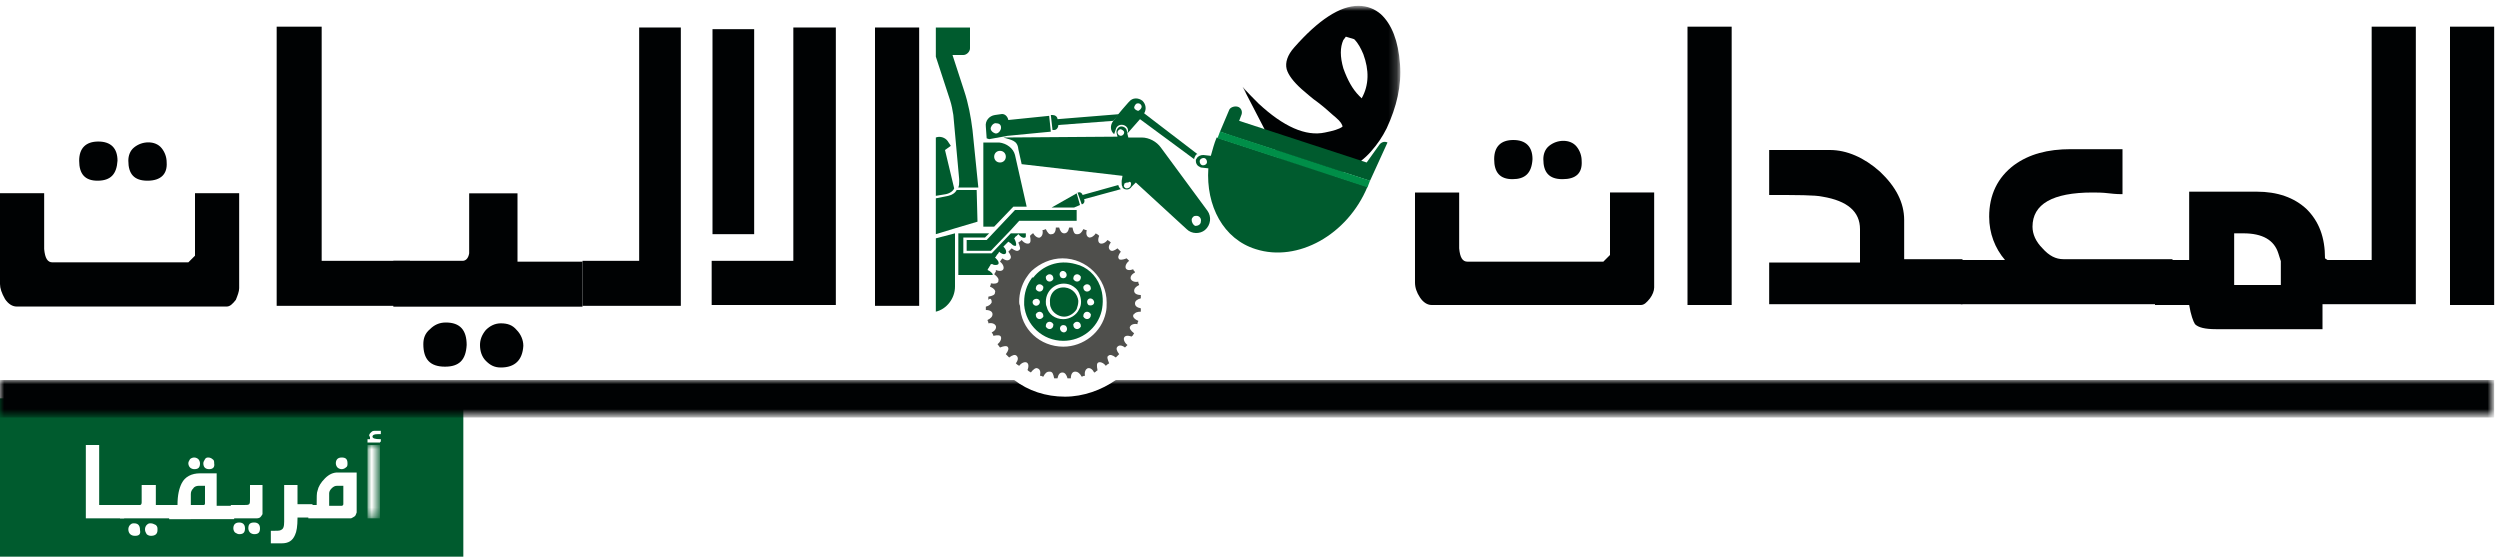<?xml version="1.0" encoding="utf-8"?>
<!-- Generator: Adobe Illustrator 22.1.0, SVG Export Plug-In . SVG Version: 6.00 Build 0)  -->
<svg version="1.1" id="Layer_1" xmlns="http://www.w3.org/2000/svg" xmlns:xlink="http://www.w3.org/1999/xlink" x="0px" y="0px"
	 viewBox="0 0 300 67" style="enable-background:new 0 0 300 67;" xml:space="preserve">
<style type="text/css">
	.st0{fill:#005B2E;}
	.st1{fill:#FFFFFE;}
	.st2{filter:url(#Adobe_OpacityMaskFilter);}
	.st3{fill:#FFFFFF;}
	.st4{mask:url(#mask-2_1_);fill:#FFFFFE;}
	.st5{filter:url(#Adobe_OpacityMaskFilter_1_);}
	.st6{mask:url(#mask-2_2_);fill:#000203;}
	.st7{filter:url(#Adobe_OpacityMaskFilter_2_);}
	.st8{mask:url(#mask-2_3_);fill:#000203;}
	.st9{fill:#4F4F4C;}
	.st10{fill:#008E48;}
	.st11{fill:#000203;}
</style>
<g id="Desktop---Others">
	<g id="Africa-ARB-Outline">
		<polygon id="Fill-1" class="st0" points="0,66.8 55.6,66.8 55.6,47.8 0,47.8 		"/>
		<polyline id="Fill-3" class="st1" points="10.3,62.2 10.3,53.4 11.9,53.4 11.9,60.6 14.9,60.6 14.9,62.2 10.3,62.2 		"/>
		<path id="Fill-4" class="st1" d="M18.1,64.3c-0.2,0-0.4-0.1-0.5-0.2c-0.1-0.2-0.2-0.3-0.2-0.6c0-0.2,0.1-0.4,0.2-0.5
			c0.2-0.2,0.3-0.2,0.5-0.2c0.2,0,0.4,0.1,0.6,0.2c0.2,0.2,0.2,0.3,0.2,0.6C18.9,64.1,18.6,64.3,18.1,64.3z M16.2,64.3
			c-0.5,0-0.8-0.3-0.8-0.8c0-0.2,0.1-0.4,0.2-0.5c0.2-0.2,0.3-0.2,0.5-0.2c0.5,0,0.7,0.3,0.7,0.8C16.9,64.1,16.7,64.3,16.2,64.3z
			 M14.4,62.2v-1.6h2.4c0.1,0,0.2-0.1,0.2-0.3v-2.1h1.7v2.4h2.3v1.6H14.4z"/>
		<path id="Fill-5" class="st1" d="M25.1,56.3c-0.4,0-0.7-0.2-0.7-0.7c0-0.2,0.1-0.3,0.2-0.5c0.1-0.2,0.3-0.2,0.4-0.2
			c0.2,0,0.4,0.1,0.5,0.2c0.2,0.1,0.2,0.3,0.2,0.5C25.8,56.1,25.5,56.3,25.1,56.3z M24.6,58.3h-0.8c-0.2,0-0.5,0.1-0.6,0.3
			c-0.2,0.2-0.3,0.4-0.3,0.7v1.3h1.6c0.1-0.1,0.1-0.1,0.1-0.2V58.3z M23.3,56.3c-0.2,0-0.4-0.1-0.5-0.2c-0.1-0.1-0.2-0.3-0.2-0.5
			c0-0.2,0.1-0.3,0.2-0.5c0.1-0.1,0.3-0.2,0.5-0.2c0.2,0,0.4,0.1,0.5,0.2c0.1,0.1,0.2,0.3,0.2,0.5C24,56.1,23.8,56.3,23.3,56.3z
			 M20.3,62.2v-1.6h1c0-1.2,0.2-2,0.5-2.6c0.4-0.8,1.2-1.2,2.2-1.2h2v3.9h2.1v1.6H20.3z"/>
		<path id="Fill-6" class="st1" d="M30.5,64.1c-0.2,0-0.4-0.1-0.5-0.2c-0.1-0.1-0.2-0.3-0.2-0.5c0-0.5,0.2-0.7,0.7-0.7
			c0.4,0,0.7,0.2,0.7,0.7S31,64.1,30.5,64.1z M28.7,64.1c-0.2,0-0.3-0.1-0.5-0.2c-0.1-0.1-0.2-0.3-0.2-0.5c0-0.4,0.2-0.7,0.7-0.7
			c0.4,0,0.7,0.2,0.7,0.7S29.2,64.1,28.7,64.1z M31.2,62.1c-0.2,0.1-0.3,0.1-0.4,0.1h-3.1v-1.6h1.6c0.3,0,0.5,0,0.6-0.1
			c0.1-0.1,0.1-0.3,0.1-0.6c0-0.1,0-0.3,0-0.7c0-0.4,0-0.7,0-1h1.5v3.5C31.4,61.9,31.3,62,31.2,62.1z"/>
		<path id="Fill-7" class="st1" d="M35.7,62.2c0,0.9-0.1,1.6-0.3,2c-0.3,0.7-0.8,1-1.6,1h-1.3v-1.5c0.7,0,1.1,0,1.2-0.1
			c0.3-0.1,0.4-0.4,0.4-1v-4.4h1.6v2.3h1.8v1.6H35.7"/>
		<path id="Fill-8" class="st1" d="M41.5,56.1c-0.1,0.1-0.3,0.2-0.5,0.2c-0.2,0-0.4-0.1-0.5-0.2c-0.1-0.1-0.2-0.3-0.2-0.5
			c0-0.4,0.2-0.7,0.7-0.7c0.5,0,0.7,0.2,0.7,0.7C41.7,55.8,41.7,56,41.5,56.1z M41.2,58.3h-0.8c-0.2,0-0.4,0.1-0.6,0.3
			c-0.2,0.2-0.3,0.4-0.3,0.6v1.5H41c0.1,0,0.2-0.1,0.2-0.2V58.3z M42.5,62c-0.2,0.1-0.3,0.2-0.4,0.2H37v-1.6h1c0-0.9,0-1.5,0.1-1.7
			c0.1-0.5,0.4-1,0.9-1.5c0.5-0.5,1-0.7,1.5-0.7h2.3v4.8C42.7,61.7,42.7,61.9,42.5,62z"/>
		<path id="Fill-9" class="st1" d="M45.6,53.1h-1.5v-0.4h0.3c0-0.1,0-0.1,0-0.2c0-0.1-0.1-0.2-0.1-0.2c0-0.2,0.1-0.3,0.2-0.4
			c0.1-0.1,0.2-0.2,0.4-0.2h0.8v0.4c0,0-0.1,0-0.2,0c-0.1,0-0.2,0-0.2,0c-0.4,0-0.6,0.1-0.6,0.3c0,0.2,0.3,0.3,0.9,0.3h0.1V53
			C45.6,53,45.6,53.1,45.6,53.1"/>
		<g id="Group-14">
			<g id="Clip-11">
			</g>
			<defs>
				<filter id="Adobe_OpacityMaskFilter" filterUnits="userSpaceOnUse" x="44.1" y="53.4" width="1.5" height="8.8">
					<feColorMatrix  type="matrix" values="1 0 0 0 0  0 1 0 0 0  0 0 1 0 0  0 0 0 1 0"/>
				</filter>
			</defs>
			<mask maskUnits="userSpaceOnUse" x="44.1" y="53.4" width="1.5" height="8.8" id="mask-2_1_">
				<g class="st2">
					<polygon id="path-1_1_" class="st3" points="0,0.8 299.3,0.8 299.3,62.2 0,62.2 					"/>
				</g>
			</mask>
			<polygon id="Fill-10" class="st4" points="44.1,62.2 45.6,62.2 45.6,53.4 44.1,53.4 			"/>
			<defs>
				<filter id="Adobe_OpacityMaskFilter_1_" filterUnits="userSpaceOnUse" x="149.1" y="0.8" width="18.9" height="20.8">
					<feColorMatrix  type="matrix" values="1 0 0 0 0  0 1 0 0 0  0 0 1 0 0  0 0 0 1 0"/>
				</filter>
			</defs>
			<mask maskUnits="userSpaceOnUse" x="149.1" y="0.8" width="18.9" height="20.8" id="mask-2_2_">
				<g class="st5">
					<polygon id="path-1_2_" class="st3" points="0,0.8 299.3,0.8 299.3,62.2 0,62.2 					"/>
				</g>
			</mask>
			<path id="Fill-12" class="st6" d="M163.6,6.5c-0.3-0.7-0.6-1.3-1.1-1.8l-1-0.3c-0.2,0.3-0.3,0.4-0.3,0.4c-0.4,0.9-0.4,2,0,3.4
				c0.5,1.4,1.1,2.5,1.9,3.3l0.3,0.3C164.3,10.2,164.3,8.4,163.6,6.5z M154.8,21.4l-5.7-11c0.6,0.7,1.2,1.3,1.9,2c3,2.8,5.7,4,8,3.5
				c1-0.2,1.7-0.4,2.1-0.7c0-0.2-0.2-0.6-0.8-1.1c-0.5-0.4-1.1-1-2-1.7c-1-0.7-1.6-1.3-2.1-1.7c-1-0.9-1.6-1.7-1.8-2.4
				c-0.2-0.8,0.1-1.7,0.9-2.6c2.9-3.3,5.5-5,7.7-5c1.1,0,2,0.4,2.7,1c1.3,1.2,2.1,3.2,2.3,6c0.2,2.6-0.4,5.1-1.6,7.7
				c-0.5,1-1.1,1.9-1.9,2.8c-0.7,0.8-1.6,1.5-2.7,2.1C159.9,21.5,157.5,21.9,154.8,21.4z"/>
			<defs>
				<filter id="Adobe_OpacityMaskFilter_2_" filterUnits="userSpaceOnUse" x="0" y="45.6" width="299.3" height="4.5">
					<feColorMatrix  type="matrix" values="1 0 0 0 0  0 1 0 0 0  0 0 1 0 0  0 0 0 1 0"/>
				</filter>
			</defs>
			<mask maskUnits="userSpaceOnUse" x="0" y="45.6" width="299.3" height="4.5" id="mask-2_3_">
				<g class="st7">
					<polygon id="path-1_3_" class="st3" points="0,0.8 299.3,0.8 299.3,62.2 0,62.2 					"/>
				</g>
			</mask>
			<path id="Fill-13" class="st8" d="M133.9,45.6c-1.7,1.2-3.9,2-6.1,2c-2.3,0-4.4-0.7-6.1-2H0v4.5h299.3v-4.5H133.9"/>
		</g>
		<path id="Fill-15" class="st0" d="M128.9,24.9C128.9,24.9,128.9,24.9,128.9,24.9l-1.5,0l-0.8,0l-0.4,0l3-1.7c0,0,0,0,0,0l0.4,1.4
			c0,0,0,0,0,0L128.9,24.9"/>
		<path id="Fill-16" class="st0" d="M119.3,18.8c0-0.4,0.3-0.7,0.7-0.7c0.4,0,0.7,0.3,0.7,0.7c0,0.4-0.3,0.7-0.7,0.7
			C119.6,19.5,119.3,19.2,119.3,18.8z M118.1,27.2h1.2l2.3-2.4h1.6l-1.4-6.2c-0.2-0.8-1-1.4-1.9-1.5c0,0,0,0-0.1,0h-1.8V27.2z"/>
		<polyline id="Fill-17" class="st0" points="125.7,26.5 122.3,26.5 121.3,27.6 118.9,30.1 116,30.1 116,28.8 118.4,28.8 
			121.8,25.2 129.2,25.2 129.2,26.5 125.7,26.5 		"/>
		<path id="Fill-18" class="st0" d="M112.3,28.6l2.3-0.6v6.4c0,1.4-1,2.7-2.3,3V28.6"/>
		<path id="Fill-19" class="st0" d="M113.5,23.3l-1.2,0.2v-7c0.5-0.2,1.1,0,1.4,0.4c0,0,0,0,0,0l0.4,0.6l-0.7,0.5l1.1,4.6
			C114.4,22.9,114,23.2,113.5,23.3"/>
		<path id="Fill-20" class="st0" d="M129.9,24.5l-0.1,0c0,0,0,0,0,0l-0.5-1.4c0,0,0,0,0,0l0.1,0c0.2-0.1,0.5,0.1,0.5,0.3l0,0
			c0,0,0,0,0,0l4.3-1.2c0,0,0,0,0,0c0,0.1,0.1,0.3,0.2,0.4l0,0l0.1,0.1l-4.4,1.2c0,0,0,0,0,0l0,0C130.2,24.2,130.1,24.4,129.9,24.5"
			/>
		<path id="Fill-21" class="st0" d="M115.1,21.8c0-0.1,0-0.2,0-0.3l-0.7-7.7c-0.1-0.6-0.2-1.2-0.4-1.8l-1.7-5.2V3.3h4.1v2h0v0.5
			c0,0.4-0.4,0.8-0.8,0.8h-1.3l1.4,4.3c0.5,1.5,0.8,3.1,1,4.7l0.7,6.9H115C115.1,22.2,115.1,22.1,115.1,21.8"/>
		<path id="Fill-22" class="st0" d="M112.3,28.1v-4.3l1.5-0.3c0.4-0.1,0.8-0.3,1-0.7c0,0,0,0,0,0h2.4l0.1,3.8l-2.7,0.8L112.3,28.1"
			/>
		<path id="Fill-23" class="st0" d="M127.8,34.5c0.9,0.1,1.5,0.8,1.6,1.6c0,0.4-0.1,0.7-0.2,1c-0.3,0.5-0.9,0.9-1.5,0.9
			c-0.7,0-1.4-0.5-1.6-1.1c-0.1-0.2-0.1-0.4-0.1-0.6C125.9,35.2,126.7,34.4,127.8,34.5"/>
		<path id="Fill-24" class="st0" d="M124,36C124,35.9,124,35.9,124,36c0.5-0.4,1,0.1,0.7,0.5c0,0-0.1,0.1-0.1,0.1
			C124.2,36.9,123.7,36.4,124,36z M124.3,37.8c0,0,0-0.1,0-0.1c0.3-0.5,0.9-0.3,0.9,0.2c0,0,0,0.1,0,0.1
			C124.9,38.5,124.3,38.3,124.3,37.8z M125.5,36.2c0-1.5,1.5-2.6,3-2c0.4,0.2,0.8,0.5,1,1c0.3,0.7,0.3,1.4,0,1.9
			c-0.3,0.7-1.1,1.2-1.9,1.2c-1,0-1.8-0.6-2-1.5C125.5,36.6,125.5,36.4,125.5,36.2z M125.5,39.1c0-0.5,0.6-0.7,0.9-0.2
			c0,0,0,0.1,0,0.1c0,0.5-0.6,0.7-0.9,0.2C125.5,39.2,125.5,39.2,125.5,39.1z M127.9,39.1C127.9,39.1,128,39.2,127.9,39.1
			c0.4,0.5-0.1,1-0.5,0.7c0,0-0.1-0.1-0.1-0.1C127,39.3,127.4,38.8,127.9,39.1z M128.8,39c0,0,0-0.1,0-0.1c0.3-0.5,0.9-0.3,0.9,0.2
			c0,0,0,0.1,0,0.1C129.4,39.7,128.8,39.5,128.8,39z M130,34.5c0,0,0-0.1,0-0.1c0.3-0.5,0.9-0.3,0.9,0.2c0,0,0,0.1,0,0.1
			C130.6,35.2,130,35,130,34.5z M130,37.9c0-0.5,0.6-0.7,0.9-0.2c0,0,0,0.1,0,0.1c0,0.5-0.6,0.7-0.9,0.2C130,38,130,37.9,130,37.9z
			 M130.6,36.6C130.6,36.5,130.5,36.5,130.6,36.6c-0.4-0.5,0.1-1,0.5-0.7c0,0,0.1,0.1,0.1,0.1C131.5,36.4,131.1,36.8,130.6,36.6z
			 M129.7,33.3c0,0.5-0.6,0.7-0.9,0.2c0,0,0-0.1,0-0.1c0-0.5,0.6-0.7,0.9-0.2C129.7,33.2,129.7,33.3,129.7,33.3z M127.3,33.3
			C127.3,33.3,127.2,33.3,127.3,33.3c-0.4-0.5,0.1-1,0.5-0.7c0,0,0.1,0.1,0.1,0.1C128.2,33.1,127.8,33.6,127.3,33.3z M126.4,33.4
			c0,0,0,0.1,0,0.1c-0.3,0.5-0.9,0.3-0.9-0.2c0,0,0-0.1,0-0.1C125.8,32.7,126.4,32.9,126.4,33.4z M125.2,34.5c0,0.5-0.6,0.7-0.9,0.2
			c0,0,0-0.1,0-0.1c0-0.5,0.6-0.7,0.9-0.2C125.2,34.4,125.2,34.5,125.2,34.5z M123.8,33.4c-0.6,0.8-0.9,1.8-0.9,2.8
			c0,0.1,0,0.3,0,0.4c0.2,2.4,2.2,4.3,4.7,4.3c2.2,0,4.1-1.5,4.6-3.6c0.2-0.9,0.2-2-0.2-3c-0.5-1.3-1.6-2.3-2.9-2.6
			c-2.1-0.6-4,0.2-5.1,1.6C123.9,33.3,123.8,33.3,123.8,33.4z"/>
		<path id="Fill-25" class="st0" d="M144.8,19.6c-0.1,0.2-0.4,0.3-0.6,0.2c-0.2-0.1-0.3-0.4-0.2-0.6c0.1-0.2,0.4-0.3,0.6-0.2
			C144.8,19.1,144.9,19.4,144.8,19.6z M150.7,29.9c5,1.6,11-1.7,13.4-7.5l-18.1-5.9c-0.3,0.7-0.5,1.5-0.7,2.2l-0.9-0.1
			c-0.3,0-0.6,0.1-0.8,0.4c0,0.1-0.1,0.1-0.1,0.2l0,0c0,0.2,0,0.3,0.1,0.5c0.1,0.2,0.3,0.3,0.5,0.4l0.9,0.1
			C144.7,24.7,146.8,28.7,150.7,29.9z"/>
		<path id="Fill-26" class="st0" d="M146.4,15.8l1.1-2.6c0.1-0.3,0.6-0.5,1-0.4l0,0c0.4,0.1,0.6,0.5,0.5,0.9l-0.3,0.8l15.3,5
			l1.5-2.1c0.2-0.3,0.6-0.5,1-0.3l0,0l-2.1,4.6l-16.6-5.4L146.4,15.8"/>
		<path id="Fill-27" class="st0" d="M143,26.4c0-0.2,0.1-0.3,0.2-0.4c0.1-0.1,0.3-0.1,0.4-0.1c0.3,0,0.6,0.3,0.5,0.7
			c0,0.3-0.3,0.5-0.6,0.5c0,0-0.1,0-0.1,0C143.2,27,143,26.7,143,26.4z M135.7,22.2c0,0.2-0.2,0.4-0.5,0.4c0,0,0,0,0,0
			c-0.1,0-0.1,0-0.1,0c-0.2-0.1-0.3-0.3-0.2-0.4c0-0.1,0-0.2,0.1-0.2c0,0,0,0,0,0c0.1-0.1,0.2-0.1,0.4-0.1
			C135.6,21.7,135.8,21.9,135.7,22.2z M134.9,15.9c0,0.2-0.2,0.4-0.4,0.4c-0.2,0-0.4-0.2-0.4-0.4c0-0.2,0.2-0.4,0.4-0.4
			C134.7,15.6,134.9,15.7,134.9,15.9z M136.3,21.9l6.1,5.6c0.6,0.6,1.6,0.6,2.2,0.1l0,0c0.7-0.6,0.8-1.6,0.3-2.3l-5.6-7.6
			c-0.5-0.7-1.4-1.2-2.3-1.2l-1.6,0l-0.1-0.4l-0.1-0.5c-0.1-0.3-0.5-0.5-0.8-0.4l0,0c-0.3,0.1-0.5,0.5-0.4,0.8l0,0l0.1,0.4
			l-13.6,0.1c0,0-0.1,0-0.1,0c0.9,0.3,1.7,0.3,1.8,1.4l0.4,1.8l12.1,1.4l-0.1,0.6l0,0.2c0,0.2,0,0.4,0.1,0.5c0,0,0,0,0,0.1
			c0.1,0.1,0.2,0.2,0.3,0.2l0,0c0.3,0.1,0.6,0,0.8-0.3L136.3,21.9z"/>
		<path id="Fill-28" class="st0" d="M137,12.8c0,0.2-0.2,0.4-0.4,0.5c-0.1,0-0.3-0.1-0.4-0.2c-0.1-0.1-0.1-0.2-0.1-0.2
			c0-0.1,0.1-0.3,0.2-0.4c0.1-0.1,0.2-0.1,0.3-0.1C136.8,12.4,137,12.6,137,12.8z M133.6,14.5c-0.4,0.5-0.4,1.2,0.1,1.6l0,0
			c0,0,0,0,0,0l0.2-0.6c0.1-0.4,0.5-0.6,0.9-0.5l0,0c0.4,0.1,0.7,0.5,0.5,0.9l0,0.1c0,0,0,0,0,0l1.5-1.7l6.5,4.8
			c0-0.2,0.1-0.3,0.2-0.5l0,0c0.1-0.1,0.1-0.1,0.2-0.1l-6.4-4.9c0.3-0.5,0.2-1.1-0.2-1.5l0,0c-0.5-0.4-1.2-0.4-1.6,0.1l-0.1,0.1
			l-0.7,0.8l-0.5,0.6L133.6,14.5z"/>
		<path id="Fill-29" class="st0" d="M118.7,28l-0.5,0.5h-2.6v1.9h3.4l2.3-2.4h1.8v0.3h0c0,0.1,0,0.2-0.1,0.2c-0.1,0.1-0.4,0-0.6-0.2
			c0,0-0.1-0.1-0.1-0.1l-0.1-0.1l-0.1,0.1c0,0-0.1,0.1-0.1,0.1c-0.1,0.1-0.2,0.1-0.2,0.2l-0.1,0.1l0.1,0.2c0.1,0.2,0.2,0.6,0.1,0.7
			c0,0-0.1,0-0.1,0c-0.1,0-0.2,0-0.5-0.3L121,29l-0.1,0.1c-0.1,0.1-0.2,0.2-0.4,0.4l-0.1,0.1l0.1,0.1c0.2,0.2,0.3,0.5,0.2,0.7
			c0,0-0.1,0.1-0.2,0.1c-0.1,0-0.2,0-0.5-0.2l-0.1-0.1l-0.1,0.2c-0.1,0.1-0.2,0.2-0.3,0.4l-0.1,0.1l0.1,0.1c0.3,0.3,0.4,0.5,0.3,0.7
			c0,0-0.1,0.1-0.3,0.1c-0.1,0-0.3,0-0.4-0.1l-0.2,0l-0.1,0.2c-0.1,0.1-0.1,0.2-0.2,0.3l-0.1,0.2l0.2,0.1c0.3,0.2,0.5,0.4,0.4,0.5
			H115V28H118.7"/>
		<path id="Fill-30" class="st0" d="M133.6,14.5l-6.6,0.5c0,0,0,0,0,0v0c0,0.3-0.2,0.6-0.5,0.6l-0.2,0c0,0,0,0,0,0l-0.2-1.8
			c0,0,0,0,0,0l0.2,0c0.3,0,0.6,0.2,0.6,0.5l0,0c0,0,0,0,0,0l7.4-0.6L133.6,14.5C133.6,14.5,133.6,14.5,133.6,14.5"/>
		<path id="Fill-31" class="st9" d="M122.3,36.2c0-1,0.3-2,0.8-2.8c0.2-0.3,0.4-0.6,0.7-0.9c1-0.9,2.3-1.5,3.7-1.5
			c2.9,0,5.3,2.4,5.3,5.3c0,0.4,0,0.8-0.1,1.2c-0.5,2.4-2.7,4.1-5.1,4.1c-2.8,0-5.1-2.1-5.2-4.9C122.3,36.5,122.3,36.3,122.3,36.2z
			 M119,36.2c0,0,0,0.1,0,0.1c-0.1,0.2-0.3,0.4-0.7,0.5c0,0.1,0,0.3,0,0.4c0.5,0,0.8,0.2,0.8,0.5c0,0.3-0.2,0.5-0.6,0.7
			c0,0.1,0.1,0.2,0.1,0.3l0,0c0,0,0,0.1,0,0.1c0.5-0.1,0.8,0.1,0.9,0.3c0.1,0.3-0.1,0.6-0.5,0.8c0.1,0.1,0.2,0.3,0.2,0.4
			c0.5-0.1,0.8-0.1,0.9,0.1c0.1,0.2,0,0.6-0.4,0.9c0.1,0.1,0.2,0.3,0.3,0.4c0.5-0.2,0.8-0.2,0.9-0.1c0.2,0.2,0.1,0.5-0.2,0.9
			c0.1,0.1,0.2,0.2,0.4,0.4c0.4-0.3,0.7-0.4,0.9-0.2c0.2,0.2,0.2,0.5-0.1,0.9l0,0c0.1,0.1,0.2,0.2,0.4,0.3c0.3-0.4,0.7-0.5,0.9-0.4
			c0.2,0.1,0.3,0.4,0.1,0.9l0.1,0.1c0.1,0.1,0.2,0.1,0.3,0.2c0.3-0.4,0.6-0.6,0.8-0.5c0.3,0.1,0.4,0.4,0.3,0.9l0.1,0
			c0.1,0,0.2,0.1,0.3,0.1c0.2-0.4,0.4-0.6,0.7-0.6c0,0,0,0,0.1,0c0.3,0,0.4,0.3,0.5,0.8c0.1,0,0.3,0,0.4,0c0.1-0.5,0.3-0.7,0.6-0.7
			c0.3,0,0.5,0.3,0.6,0.7c0.1,0,0.3,0,0.4,0c0-0.5,0.2-0.8,0.5-0.8c0,0,0,0,0.1,0c0.2,0,0.5,0.2,0.7,0.6c0.1,0,0.2-0.1,0.3-0.1
			l0.1,0c-0.1-0.5,0.1-0.8,0.3-0.9c0.3-0.1,0.6,0.1,0.8,0.5c0.1,0,0.2-0.1,0.3-0.2c0,0,0.1,0,0.1-0.1l0,0c-0.1-0.5-0.1-0.8,0.1-0.9
			c0.2-0.1,0.6,0,0.9,0.4c0.1-0.1,0.2-0.2,0.4-0.3l0,0c-0.2-0.5-0.3-0.8-0.1-0.9c0.2-0.2,0.5-0.1,0.9,0.2c0.1-0.1,0.2-0.2,0.4-0.4
			c-0.3-0.4-0.4-0.7-0.2-0.9c0.2-0.2,0.5-0.2,0.9,0.1l0,0c0.1-0.1,0.2-0.2,0.3-0.3c-0.4-0.3-0.5-0.7-0.4-0.9
			c0.1-0.2,0.4-0.3,0.9-0.1c0,0,0-0.1,0.1-0.1c0.1-0.1,0.1-0.2,0.2-0.3c-0.4-0.3-0.6-0.6-0.5-0.8c0.1-0.2,0.4-0.4,0.9-0.3
			c0,0,0-0.1,0-0.1l0,0c0-0.1,0.1-0.2,0.1-0.3c-0.5-0.2-0.7-0.5-0.6-0.7c0,0,0-0.1,0.1-0.1c0.1-0.2,0.4-0.3,0.8-0.3
			c0-0.1,0-0.3,0-0.4c-0.5-0.1-0.7-0.3-0.7-0.6c0-0.3,0.3-0.5,0.7-0.6c0-0.1,0-0.3,0-0.4c-0.5,0-0.8-0.2-0.8-0.5
			c0-0.3,0.2-0.5,0.6-0.7c0-0.1-0.1-0.2-0.1-0.3l0-0.1c0,0,0,0,0,0c-0.5,0.1-0.8-0.1-0.9-0.3c-0.1-0.3,0.1-0.6,0.5-0.8
			c0-0.1-0.1-0.2-0.2-0.3l0-0.1c0,0,0,0,0,0c-0.5,0.2-0.8,0.1-0.9-0.1c-0.1-0.2,0-0.6,0.4-0.9c-0.1-0.1-0.2-0.2-0.3-0.3l0,0
			c-0.5,0.2-0.8,0.2-0.9,0.1c-0.2-0.2-0.1-0.5,0.2-0.9c-0.1-0.1-0.2-0.2-0.4-0.4c-0.4,0.3-0.7,0.4-0.9,0.2c-0.2-0.2-0.2-0.5,0.1-0.9
			l0,0c-0.1-0.1-0.2-0.2-0.4-0.3c-0.3,0.4-0.7,0.5-0.9,0.4c-0.2-0.1-0.3-0.4-0.1-0.9l-0.1-0.1c-0.1-0.1-0.2-0.1-0.3-0.2
			c-0.2,0.3-0.5,0.5-0.7,0.5c0,0-0.1,0-0.1,0c-0.3-0.1-0.4-0.4-0.3-0.9l-0.1,0c-0.1,0-0.2-0.1-0.3-0.1c-0.2,0.4-0.4,0.6-0.7,0.6
			c0,0,0,0-0.1,0c-0.3,0-0.4-0.3-0.5-0.8c-0.1,0-0.3,0-0.4,0c-0.1,0.5-0.3,0.7-0.6,0.7c-0.3,0-0.5-0.3-0.6-0.7c-0.1,0-0.3,0-0.4,0
			c0,0.5-0.2,0.8-0.5,0.8c-0.3,0.1-0.5-0.2-0.7-0.6c-0.1,0-0.2,0.1-0.3,0.1l-0.1,0c0.1,0.5-0.1,0.8-0.3,0.9
			c-0.2,0.1-0.6-0.1-0.8-0.5c-0.1,0-0.2,0.1-0.3,0.2l-0.1,0.1c0,0,0,0,0,0c0.1,0.5,0.1,0.8-0.1,0.9c-0.2,0.1-0.6,0-0.9-0.4
			c-0.1,0.1-0.2,0.2-0.4,0.3l0,0c0.2,0.5,0.3,0.8,0.1,0.9c-0.2,0.2-0.5,0.1-0.9-0.2c-0.1,0.1-0.2,0.2-0.4,0.4
			c0.3,0.4,0.4,0.7,0.2,0.9c-0.2,0.2-0.5,0.2-0.9-0.1l0,0c-0.1,0.1-0.2,0.2-0.3,0.4c0.4,0.3,0.5,0.7,0.4,0.9
			c-0.1,0.2-0.4,0.3-0.9,0.1c0,0,0,0,0,0.1l0,0.1c-0.1,0.1-0.1,0.2-0.2,0.3c0.4,0.3,0.6,0.6,0.5,0.8c0,0,0,0.1,0,0.1
			c-0.1,0.2-0.4,0.3-0.9,0.2c0,0,0,0,0,0l0,0.1c0,0.1-0.1,0.2-0.1,0.3c0.5,0.2,0.7,0.5,0.6,0.7c0,0.3-0.3,0.4-0.8,0.5
			c0,0.1,0,0.3,0,0.4C118.8,35.7,119,35.9,119,36.2z"/>
		<path id="Fill-32" class="st0" d="M120.1,15.5c-0.1,0.3-0.4,0.6-0.7,0.5c-0.3-0.1-0.6-0.4-0.5-0.7c0.1-0.3,0.4-0.6,0.7-0.5
			C120,14.8,120.2,15.1,120.1,15.5z M120.9,16.3l5.2-0.5l-0.2-1.9l-4.9,0.5c-0.1-0.5-0.5-0.8-0.9-0.7l-0.7,0.1
			c-0.7,0.1-1.2,0.7-1.1,1.4l0.1,1.4l0.3,0.1L120.9,16.3L120.9,16.3z"/>
		<g id="Group-36" transform="translate(0, 15.584)">
			<polyline id="Fill-33" class="st10" points="146.1,1 164.1,6.9 164.4,6.1 146.4,0.2 146.1,1 			"/>
			<path id="Fill-35" class="st11" d="M17.7,6.1c-1.6,0-2.3-0.8-2.3-2.4c0-0.6,0.2-1.2,0.7-1.6c0.5-0.4,1.1-0.6,1.7-0.6
				c0.6,0,1.2,0.2,1.6,0.7c0.4,0.5,0.6,1.1,0.6,1.7C20.1,5.3,19.3,6.1,17.7,6.1z M11.7,6.1c-1.5,0-2.2-0.8-2.2-2.4
				c0-1.5,0.8-2.3,2.3-2.3c1.5,0,2.3,0.8,2.3,2.3C14,5.3,13.3,6.1,11.7,6.1z M28.3,20.4c-0.4,0.5-0.7,0.8-1.1,0.8H2
				c-0.5,0-1-0.3-1.4-0.9C0.2,19.6,0,19,0,18.5V7.6h5.3c0,4.4,0,6.7,0,6.7c0.1,1.1,0.4,1.6,1,1.6h16.3l0.8-0.8V7.6h5.3V19
				C28.7,19.4,28.5,19.9,28.3,20.4z"/>
		</g>
		<polyline id="Fill-37" class="st11" points="33.2,36.7 33.2,3.2 38.6,3.2 38.6,31.3 49.2,31.3 49.2,36.7 33.2,36.7 		"/>
		<path id="Fill-38" class="st11" d="M60.1,44.1c-0.8,0-1.3-0.3-1.8-0.8c-0.5-0.5-0.7-1.2-0.7-1.9c0-0.6,0.2-1.2,0.7-1.8
			c0.5-0.5,1.1-0.8,1.8-0.8c0.8,0,1.4,0.2,1.9,0.8c0.5,0.5,0.8,1.2,0.8,1.9C62.7,43.2,61.8,44.1,60.1,44.1z M53.4,44
			c-1.8,0-2.6-0.9-2.6-2.7c0-0.7,0.2-1.3,0.8-1.8c0.5-0.5,1.1-0.8,1.9-0.8c1.7,0,2.5,0.9,2.5,2.7C55.9,43.2,55.1,44,53.4,44z
			 M47.2,36.7v-5.4h8.3c0.4,0,0.7-0.3,0.8-0.9v-7.2h5.8v8.2h7.8v5.4H47.2z"/>
		<polyline id="Fill-39" class="st11" points="69.9,36.7 69.9,31.3 76.7,31.3 76.7,3.3 81.7,3.3 81.7,36.7 69.9,36.7 		"/>
		<path id="Fill-40" class="st11" d="M85.5,28.1h5V3.5h-5V28.1z M85.4,36.7v-5.4h9.8v-28h5.1v33.3H85.4z"/>
		<polygon id="Fill-41" class="st11" points="105,36.7 110.3,36.7 110.3,3.3 105,3.3 		"/>
		<path id="Fill-42" class="st11" d="M187.5,21.5c-1.6,0-2.3-0.8-2.3-2.4c0-0.6,0.2-1.2,0.7-1.6c0.5-0.4,1.1-0.6,1.7-0.6
			s1.2,0.2,1.6,0.7c0.4,0.5,0.6,1.1,0.6,1.7C189.9,20.8,189.1,21.5,187.5,21.5z M181.5,21.5c-1.5,0-2.2-0.8-2.2-2.4
			c0-1.5,0.8-2.3,2.3-2.3c1.5,0,2.3,0.8,2.3,2.3C183.8,20.8,183,21.5,181.5,21.5z M198,35.8c-0.4,0.5-0.7,0.8-1.1,0.8h-25.1
			c-0.5,0-1-0.3-1.4-0.9c-0.4-0.6-0.6-1.2-0.6-1.8V23.1h5.3c0,4.4,0,6.7,0,6.7c0.1,1.1,0.4,1.6,1,1.6h16.3l0.8-0.8v-7.5h5.3v11.4
			C198.5,34.9,198.3,35.4,198,35.8z"/>
		<polygon id="Fill-43" class="st11" points="202.5,36.6 207.8,36.6 207.8,3.2 202.5,3.2 		"/>
		<path id="Fill-44" class="st11" d="M212.3,36.6v-5.1h10.9v-4c0-2.1-1.5-3.4-4.5-3.9c-0.9-0.2-3-0.2-6.4-0.2V18h7.3
			c2,0,4.1,0.9,6,2.6c1.9,1.8,2.9,3.7,2.9,5.8v4.7h7v5.4H212.3"/>
		<path id="Fill-45" class="st11" d="M235.3,36.6v-5.4h5.3c-1.2-1.4-1.9-3.2-1.9-5.2c0-2.6,1-4.7,3-6.2c1.8-1.3,4-1.9,6.8-1.9h6.2
			v5.4c-0.2,0-0.8,0-1.6-0.1c-0.8-0.1-1.5-0.1-2-0.1c-4.8,0-7.2,1.4-7.2,4.1c0,0.9,0.4,1.8,1.2,2.6c0.8,0.9,1.6,1.3,2.5,1.3h13.1
			v5.4H235.3"/>
		<path id="Fill-46" class="st11" d="M273.7,31.3c0,0.1-0.1-0.3-0.3-0.9c-0.5-1.6-1.9-2.4-4.2-2.4h-1.1v6.2h5.6V31.3z M278.7,36.6
			v2.9h-12.8c-1.3,0-2.1-0.2-2.5-0.6c-0.2-0.3-0.5-1.1-0.7-2.3h-4.1v-5.4h4.1v-8.2h8.1c2.5,0,4.5,0.7,6,2.1c1.5,1.5,2.2,3.4,2.2,5.9
			l0.3,0.2h5.3v-28h5.3v33.3H278.7z"/>
		<polygon id="Fill-47" class="st11" points="294,36.6 299.3,36.6 299.3,3.2 294,3.2 		"/>
	</g>
</g>
</svg>

